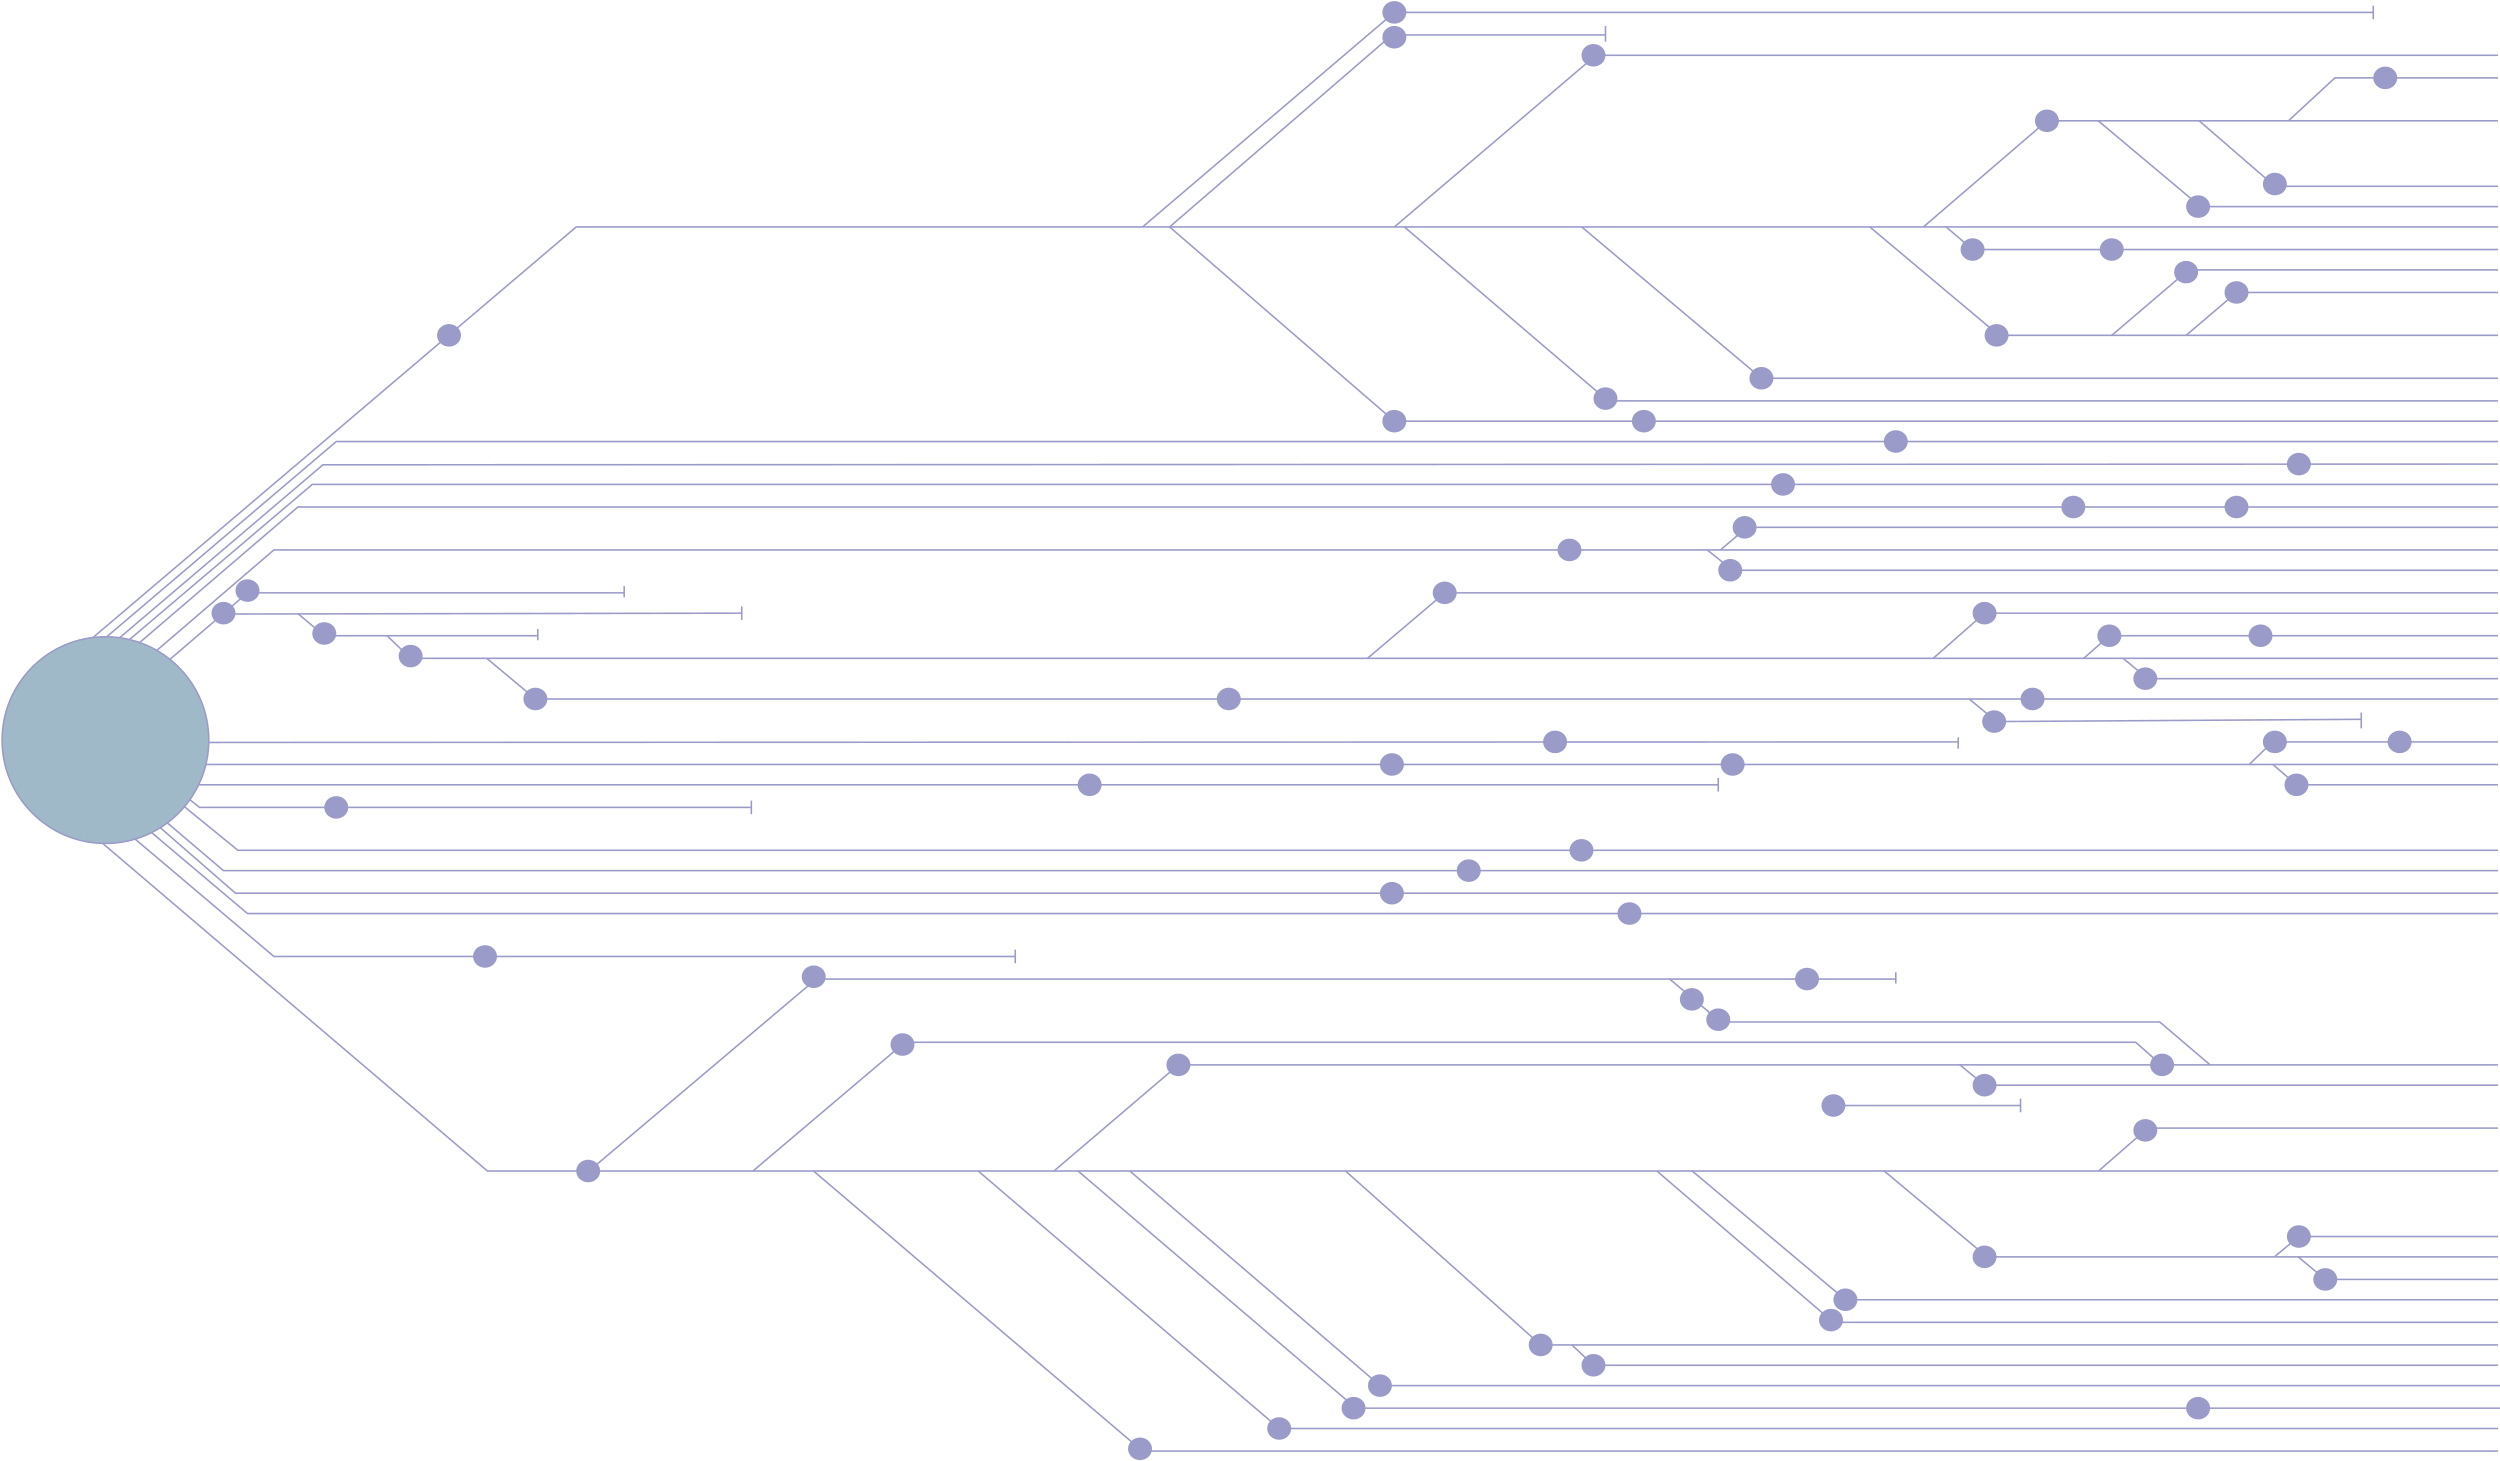 <?xml version="1.0" encoding="UTF-8" standalone="no"?>
<!-- Created with Inkscape (http://www.inkscape.org/) -->

<svg
   xmlns:dc="http://purl.org/dc/elements/1.1/"
   xmlns:cc="http://creativecommons.org/ns#"
   xmlns:rdf="http://www.w3.org/1999/02/22-rdf-syntax-ns#"
   xmlns:svg="http://www.w3.org/2000/svg"
   xmlns="http://www.w3.org/2000/svg"
   xmlns:sodipodi="http://sodipodi.sourceforge.net/DTD/sodipodi-0.dtd"
   xmlns:inkscape="http://www.inkscape.org/namespaces/inkscape"
   version="1.1"
   id="svg5450"
   xml:space="preserve"
   width="1530"
   height="894"
   viewBox="50 26 1580 908"
   sodipodi:docname="oi.svg"
   inkscape:version="0.92.4 (5da689c313, 2019-01-14)">
   <style>#path5732{ fill: #115079; }</style>
<defs
     id="defs5454"><clipPath
       clipPathUnits="userSpaceOnUse"
       id="clipPath5466"><path
         d="M 0,762 H 1280 V 0 H 0 Z"
         id="path5464"
         inkscape:connector-curvature="0" /></clipPath><clipPath
       clipPathUnits="userSpaceOnUse"
       id="clipPath5474"><path
         d="M 32.063,747.877 H 1223 V 56.123 H 32.063 Z"
         id="path5472"
         inkscape:connector-curvature="0" /></clipPath><clipPath
       clipPathUnits="userSpaceOnUse"
       id="clipPath5478"><path
         d="m 32.063,428.345 h 90.496 V 293.674 H 32.063 Z"
         id="path5476"
         inkscape:connector-curvature="0" /></clipPath><clipPath
       clipPathUnits="userSpaceOnUse"
       id="clipPath5482"><path
         d="m 70.726,407.22 0.105,-0.968 0.189,-1.304 0.315,-1.473 0.421,-0.947 0.274,-0.463 0.147,-0.947 0.316,-0.862 0.295,-1.263 0.231,-1.052 v -1.031 l -0.168,-0.189 v -0.463 l -0.021,-0.568 0.063,-0.463 0.126,-0.358 c 0,0 0.126,-1.262 0.126,-1.326 0,-0.063 0.053,-1.241 0.053,-1.241 v -1.262 l 0.084,-1.536 0.168,-0.663 c 0,0 0.211,-0.873 0.242,-0.926 0.032,-0.053 0.137,-0.4 0.137,-0.4 l -0.053,-0.505 c 0,0 -0.115,-0.463 -0.115,-0.526 0,-0.063 0.168,-0.61 0.168,-0.61 0,0 0.116,-0.242 0.105,-0.505 -0.01,-0.263 0.011,-0.305 0.021,-0.452 0.011,-0.147 0.011,-0.284 0.021,-0.432 0.011,-0.147 0,-0.189 0.053,-0.368 0.053,-0.179 0.116,-0.305 0.116,-0.305 0,0 0.157,-0.473 0.157,-0.526 0,-0.053 0.085,-0.252 0.116,-0.379 0.032,-0.126 0.053,-0.326 0.084,-0.421 0.032,-0.094 0.063,-0.21 0.116,-0.325 0.052,-0.116 0.094,-0.19 0.137,-0.327 0.042,-0.136 0.084,-0.231 0.158,-0.357 0.073,-0.126 0.084,-0.211 0.147,-0.337 0.063,-0.126 0.221,-0.421 0.253,-0.484 0.031,-0.063 0.104,-0.168 0.104,-0.168 l 0.106,-0.137 0.116,-0.137 c 0,0 0.031,-0.052 0.178,-0.336 0.147,-0.284 0.253,-0.506 0.327,-0.643 0.073,-0.136 -0.042,0.085 0.199,-0.315 0.242,-0.399 0.284,-0.505 0.358,-0.6 0.074,-0.094 0.147,-0.178 0.211,-0.294 0.063,-0.116 0.126,-0.2 0.199,-0.347 0.074,-0.148 0.169,-0.348 0.169,-0.348 0,0 0.105,-0.168 0.158,-0.231 0.052,-0.063 0.434,-0.411 0.434,-0.411 l 0.085,-0.168 c 0,0 0.119,-0.119 0.175,-0.196 0.056,-0.077 0.224,-0.176 0.245,-0.231 0.021,-0.057 1.333,-1.025 1.333,-1.025 0,0 0.757,-0.841 1.094,-1.009 0.337,-0.168 1.515,-0.758 1.515,-0.758 h 0.842 1.009 0.926 0.674 0.504 1.768 c 0,0 0.168,-0.252 0.758,0 0.589,0.253 2.356,1.178 2.356,1.178 0,0 0.337,0.084 0.758,0.253 0.42,0.168 1.262,0.673 1.262,0.673 l 2.079,0.918 1.729,1.622 1.495,2.931 c 0,0 1.009,1.768 1.262,1.935 0.252,0.169 1.01,1.432 1.01,1.432 l 0.463,0.505 0.463,0.504 0.421,0.183 0.645,0.21 0.505,0.21 0.21,0.211 0.267,0.393 0.294,0.393 v 0.42 c 0,0 0.183,0.19 0.372,0.337 0.189,0.147 0.484,0.547 0.589,0.631 0.105,0.084 0.231,0.569 0.231,0.569 l 0.211,0.462 0.231,0.758 0.211,0.61 v 0.484 0.694 0.463 l -0.127,0.695 -0.063,0.673 c 0,0 0.006,0.405 0.021,0.421 0.016,0.015 0.053,0.652 0.085,0.736 0.031,0.084 0.057,0.358 0.057,0.358 l 0.027,0.352 -0.111,0.253 -0.1,0.589 c 0,0 -0.152,0.489 -0.163,0.52 -0.01,0.032 -0.157,0.316 -0.163,0.332 -0.005,0.016 -0.168,0.252 -0.168,0.252 l 0.179,1.342 0.378,2.546 c 0,0 -0.021,0.925 0.043,1.01 0.063,0.084 0.294,1.389 0.357,1.494 0.063,0.105 0.463,1.22 0.463,1.22 l 0.211,0.947 c 0,0 0.21,0.968 0.21,1.031 0,0.063 -0.231,0.652 -0.252,0.842 -0.021,0.189 0.042,1.43 0.042,1.43 l 0.21,0.674 -0.105,0.757 c 0,0 -0.547,0.568 -0.631,0.737 -0.085,0.168 -0.316,0.631 -0.316,0.631 l -0.547,0.799 -0.568,0.589 -0.4,0.379 -0.715,0.652 c 0,0 -0.379,0.4 -0.548,0.505 -0.168,0.106 -0.504,0.4 -0.609,0.569 -0.106,0.168 -0.148,0.231 -0.358,0.399 -0.211,0.169 -0.758,0.694 -0.758,0.694 0,0 -0.126,0.358 -0.316,0.527 -0.189,0.168 -1.199,0.778 -1.199,0.778 0,0 -0.252,0.169 -0.568,0.316 -0.316,0.147 -0.484,0.274 -0.737,0.357 -0.252,0.084 -0.252,0.127 -0.694,0.316 -0.442,0.189 -0.568,0.295 -0.778,0.358 -0.211,0.063 -0.611,0.336 -0.842,0.442 -0.231,0.105 -0.273,0.168 -0.463,0.273 -0.189,0.106 -0.484,0.253 -0.484,0.253 l -1.051,0.526 c 0,0 -0.274,0.168 -0.463,0.273 -0.19,0.105 -1.411,0.316 -1.411,0.316 0,0 -0.273,-0.021 -0.525,-0.021 -0.253,0 -1.663,0.084 -1.726,0.063 -0.063,-0.021 -0.82,-0.126 -0.904,-0.126 -0.085,0 -0.863,0.336 -0.863,0.336 0,0 -0.253,-0.063 -0.505,0 -0.252,0.063 -0.442,0.127 -0.652,0.127 -0.211,0 -0.569,0.084 -0.569,0.084 l -0.862,0.147 -0.484,0.105 c 0,0 -0.274,0.106 -0.421,0.106 -0.147,0 -0.954,-0.148 -0.954,-0.148 l -1.15,-0.336 -0.785,-0.337 -0.898,-0.645 c 0,0 -0.674,-0.561 -0.786,-0.646 -0.112,-0.084 -0.421,-0.757 -0.561,-0.925 -0.14,-0.169 -0.954,-1.459 -0.954,-1.459 l -0.533,-0.589 c 0,0 -1.935,0.392 -2.132,0.336 -0.196,-0.056 -1.823,-0.421 -1.823,-0.421 l -1.459,-1.402 c 0,0 -0.253,-0.814 -0.253,-1.038 0,-0.225 -0.365,-2.048 -0.392,-2.133 -0.029,-0.084 -0.057,-0.869 -0.253,-1.374 -0.197,-0.505 -0.589,-2.441 -0.589,-2.441 z"
         id="path5480"
         inkscape:connector-curvature="0" /></clipPath></defs><sodipodi:namedview
     pagecolor="#ffffff"
     bordercolor="#666666"
     borderopacity="1"
     objecttolerance="10"
     gridtolerance="10"
     guidetolerance="10"
     inkscape:pageopacity="0"
     inkscape:pageshadow="2"
     inkscape:window-width="1366"
     inkscape:window-height="715"
     id="namedview5452"
     showgrid="false"
     inkscape:zoom="0.54027375"
     inkscape:cx="854.95169"
     inkscape:cy="657.18568"
     inkscape:window-x="-8"
     inkscape:window-y="-8"
     inkscape:window-maximized="1"
     inkscape:current-layer="g5458" /><g
     id="g5458"
     inkscape:groupmode="layer"
     inkscape:label="Arte principal"
     transform="matrix(1.333,0,0,-1.333,0,1016)"><g
       id="g5460"><g
         id="g5462"
         clip-path="url(#clipPath5466)"><g
           id="g5468"><g
             id="g5470" /><g
             id="g6262"><g
               clip-path="url(#clipPath5474)"
               id="g6260"
               style="opacity:0.4"><g
                 transform="translate(67.47,434.125)"
                 id="g5486"><path
                   d="m 0,0 243.221,206.669 h 911.172"
                   style="fill:none;stroke:#040579;stroke-width:0.75;stroke-linecap:butt;stroke-linejoin:miter;stroke-miterlimit:10;stroke-dasharray:none;stroke-opacity:1"
                   id="path5484"
                   inkscape:connector-curvature="0" /></g><g
                 transform="translate(73.584,434.125)"
                 id="g5490"><path
                   d="M 0,0 123.353,104.94 H 1148.278"
                   style="fill:none;stroke:#040579;stroke-width:0.75;stroke-linecap:butt;stroke-linejoin:miter;stroke-miterlimit:10;stroke-dasharray:none;stroke-opacity:1"
                   id="path5488"
                   inkscape:connector-curvature="0" /></g><g
                 transform="translate(579.246,640.794)"
                 id="g5494"><path
                   d="m 0,0 119.347,101.729 h 464.117 v -3.213 6.425"
                   style="fill:none;stroke:#040579;stroke-width:0.75;stroke-linecap:butt;stroke-linejoin:miter;stroke-miterlimit:10;stroke-dasharray:none;stroke-opacity:1"
                   id="path5492"
                   inkscape:connector-curvature="0" /></g><g
                 transform="translate(698.593,640.794)"
                 id="g5498"><path
                   d="M 0,0 95.554,81.383 H 523.27"
                   style="fill:none;stroke:#040579;stroke-width:0.75;stroke-linecap:butt;stroke-linejoin:miter;stroke-miterlimit:10;stroke-dasharray:none;stroke-opacity:1"
                   id="path5496"
                   inkscape:connector-curvature="0" /></g><g
                 transform="translate(949.421,640.794)"
                 id="g5502"><path
                   d="M 0,0 58.584,50.329 H 272.441"
                   style="fill:none;stroke:#040579;stroke-width:0.75;stroke-linecap:butt;stroke-linejoin:miter;stroke-miterlimit:10;stroke-dasharray:none;stroke-opacity:1"
                   id="path5500"
                   inkscape:connector-curvature="0" /></g><g
                 transform="translate(1221.862,711.468)"
                 id="g5506"><path
                   d="M 0,0 H -77.353 L -99.346,-20.345"
                   style="fill:none;stroke:#040579;stroke-width:0.75;stroke-linecap:butt;stroke-linejoin:miter;stroke-miterlimit:10;stroke-dasharray:none;stroke-opacity:1"
                   id="path5504"
                   inkscape:connector-curvature="0" /></g><g
                 transform="translate(1221.862,660.069)"
                 id="g5510"><path
                   d="m 0,0 h -105.791 l -35.904,31.054"
                   style="fill:none;stroke:#040579;stroke-width:0.75;stroke-linecap:butt;stroke-linejoin:miter;stroke-miterlimit:10;stroke-dasharray:none;stroke-opacity:1"
                   id="path5508"
                   inkscape:connector-curvature="0" /></g><g
                 transform="translate(1221.862,650.432)"
                 id="g5514"><path
                   d="m 0,0 h -141.055 l -48.488,40.691"
                   style="fill:none;stroke:#040579;stroke-width:0.75;stroke-linecap:butt;stroke-linejoin:miter;stroke-miterlimit:10;stroke-dasharray:none;stroke-opacity:1"
                   id="path5512"
                   inkscape:connector-curvature="0" /></g><g
                 transform="translate(1221.862,630.086)"
                 id="g5518"><path
                   d="m 0,0 h -249.122 l -12.513,10.708"
                   style="fill:none;stroke:#040579;stroke-width:0.75;stroke-linecap:butt;stroke-linejoin:miter;stroke-miterlimit:10;stroke-dasharray:none;stroke-opacity:1"
                   id="path5516"
                   inkscape:connector-curvature="0" /></g><g
                 transform="translate(1221.862,620.448)"
                 id="g5522"><path
                   d="m 0,0 h -146.743 l -36.402,-31.054"
                   style="fill:none;stroke:#040579;stroke-width:0.75;stroke-linecap:butt;stroke-linejoin:miter;stroke-miterlimit:10;stroke-dasharray:none;stroke-opacity:1"
                   id="path5520"
                   inkscape:connector-curvature="0" /></g><g
                 transform="translate(1221.862,609.74)"
                 id="g5526"><path
                   d="m 0,0 h -123.992 l -23.889,-20.346"
                   style="fill:none;stroke:#040579;stroke-width:0.75;stroke-linecap:butt;stroke-linejoin:miter;stroke-miterlimit:10;stroke-dasharray:none;stroke-opacity:1"
                   id="path5524"
                   inkscape:connector-curvature="0" /></g><g
                 transform="translate(1221.862,589.394)"
                 id="g5530"><path
                   d="m 0,0 h -236.608 l -61.239,51.399"
                   style="fill:none;stroke:#040579;stroke-width:0.75;stroke-linecap:butt;stroke-linejoin:miter;stroke-miterlimit:10;stroke-dasharray:none;stroke-opacity:1"
                   id="path5528"
                   inkscape:connector-curvature="0" /></g><g
                 transform="translate(1221.862,569.049)"
                 id="g5534"><path
                   d="m 0,0 h -349.226 l -85.203,71.745"
                   style="fill:none;stroke:#040579;stroke-width:0.75;stroke-linecap:butt;stroke-linejoin:miter;stroke-miterlimit:10;stroke-dasharray:none;stroke-opacity:1"
                   id="path5532"
                   inkscape:connector-curvature="0" /></g><g
                 transform="translate(1221.862,558.34)"
                 id="g5538"><path
                   d="m 0,0 h -422.028 l -96.475,82.454"
                   style="fill:none;stroke:#040579;stroke-width:0.75;stroke-linecap:butt;stroke-linejoin:miter;stroke-miterlimit:10;stroke-dasharray:none;stroke-opacity:1"
                   id="path5536"
                   inkscape:connector-curvature="0" /></g><g
                 transform="translate(1221.862,548.703)"
                 id="g5542"><path
                   d="m 0,0 h -523.27 l -106.549,92.091 105.412,91.02 h 101.241 v 4.284 -7.497"
                   style="fill:none;stroke:#040579;stroke-width:0.75;stroke-linecap:butt;stroke-linejoin:miter;stroke-miterlimit:10;stroke-dasharray:none;stroke-opacity:1"
                   id="path5540"
                   inkscape:connector-curvature="0" /></g><g
                 transform="translate(80.244,434.125)"
                 id="g5546"><path
                   d="m 0,0 110.348,93.892 1031.271,0.34"
                   style="fill:none;stroke:#040579;stroke-width:0.75;stroke-linecap:butt;stroke-linejoin:miter;stroke-miterlimit:10;stroke-dasharray:none;stroke-opacity:1"
                   id="path5544"
                   inkscape:connector-curvature="0" /></g><g
                 transform="translate(85.884,434.125)"
                 id="g5550"><path
                   d="M 0,0 99.677,84.595 H 1135.979"
                   style="fill:none;stroke:#040579;stroke-width:0.75;stroke-linecap:butt;stroke-linejoin:miter;stroke-miterlimit:10;stroke-dasharray:none;stroke-opacity:1"
                   id="path5548"
                   inkscape:connector-curvature="0" /></g><g
                 transform="translate(92.496,434.125)"
                 id="g5554"><path
                   d="M 0,0 86.24,73.887 H 1129.367"
                   style="fill:none;stroke:#040579;stroke-width:0.75;stroke-linecap:butt;stroke-linejoin:miter;stroke-miterlimit:10;stroke-dasharray:none;stroke-opacity:1"
                   id="path5552"
                   inkscape:connector-curvature="0" /></g><g
                 transform="translate(104.985,434.125)"
                 id="g5558"><path
                   d="M 0,0 62.375,53.541 H 1116.877"
                   style="fill:none;stroke:#040579;stroke-width:0.75;stroke-linecap:butt;stroke-linejoin:miter;stroke-miterlimit:10;stroke-dasharray:none;stroke-opacity:1"
                   id="path5556"
                   inkscape:connector-curvature="0" /></g><g
                 transform="translate(1221.862,498.375)"
                 id="g5562"><path
                   d="m 0,0 h -356.051 l -12.607,-10.708"
                   style="fill:none;stroke:#040579;stroke-width:0.75;stroke-linecap:butt;stroke-linejoin:miter;stroke-miterlimit:10;stroke-dasharray:none;stroke-opacity:1"
                   id="path5560"
                   inkscape:connector-curvature="0" /></g><g
                 transform="translate(1221.862,478.029)"
                 id="g5566"><path
                   d="m 0,0 h -362.876 l -12.056,9.637"
                   style="fill:none;stroke:#040579;stroke-width:0.75;stroke-linecap:butt;stroke-linejoin:miter;stroke-miterlimit:10;stroke-dasharray:none;stroke-opacity:1"
                   id="path5564"
                   inkscape:connector-curvature="0" /></g><g
                 transform="translate(115.264,433.37)"
                 id="g5570"><path
                   d="m 0,0 39.583,33.95 h 178.595 v 3.213 -5.354"
                   style="fill:none;stroke:#040579;stroke-width:0.75;stroke-linecap:butt;stroke-linejoin:miter;stroke-miterlimit:10;stroke-dasharray:none;stroke-opacity:1"
                   id="path5568"
                   inkscape:connector-curvature="0" /></g><g
                 transform="translate(143.134,457.274)"
                 id="g5574"><path
                   d="M 0,0 246.047,0.409 V 3.621 -2.804"
                   style="fill:none;stroke:#040579;stroke-width:0.75;stroke-linecap:butt;stroke-linejoin:miter;stroke-miterlimit:10;stroke-dasharray:none;stroke-opacity:1"
                   id="path5572"
                   inkscape:connector-curvature="0" /></g><g
                 transform="translate(292.49,446.975)"
                 id="g5578"><path
                   d="M 0,0 V 3.212 -0.189 -2.142 Z"
                   style="fill:none;stroke:#040579;stroke-width:0.75;stroke-linecap:butt;stroke-linejoin:miter;stroke-miterlimit:10;stroke-dasharray:none;stroke-opacity:1"
                   id="path5576"
                   inkscape:connector-curvature="0" /></g><g
                 transform="translate(292.49,446.975)"
                 id="g5582"><path
                   d="m 0,0 h -101.241 l -12.337,10.359"
                   style="fill:none;stroke:#040579;stroke-width:0.75;stroke-linecap:butt;stroke-linejoin:miter;stroke-miterlimit:10;stroke-dasharray:none;stroke-opacity:1"
                   id="path5580"
                   inkscape:connector-curvature="0" /></g><g
                 transform="translate(1221.862,436.267)"
                 id="g5586"><path
                   d="m 0,0 h -989.662 l -11.186,10.708"
                   style="fill:none;stroke:#040579;stroke-width:0.75;stroke-linecap:butt;stroke-linejoin:miter;stroke-miterlimit:10;stroke-dasharray:none;stroke-opacity:1"
                   id="path5584"
                   inkscape:connector-curvature="0" /></g><g
                 transform="translate(1221.862,446.975)"
                 id="g5590"><path
                   d="m 0,0 h -184.282 l -12.135,-10.708"
                   style="fill:none;stroke:#040579;stroke-width:0.75;stroke-linecap:butt;stroke-linejoin:miter;stroke-miterlimit:10;stroke-dasharray:none;stroke-opacity:1"
                   id="path5588"
                   inkscape:connector-curvature="0" /></g><g
                 transform="translate(1221.862,457.683)"
                 id="g5594"><path
                   d="m 0,0 h -243.434 l -24.337,-21.417"
                   style="fill:none;stroke:#040579;stroke-width:0.75;stroke-linecap:butt;stroke-linejoin:miter;stroke-miterlimit:10;stroke-dasharray:none;stroke-opacity:1"
                   id="path5592"
                   inkscape:connector-curvature="0" /></g><g
                 transform="translate(1221.862,467.32)"
                 id="g5598"><path
                   d="m 0,0 h -499.381 l -36.635,-31.054"
                   style="fill:none;stroke:#040579;stroke-width:0.75;stroke-linecap:butt;stroke-linejoin:miter;stroke-miterlimit:10;stroke-dasharray:none;stroke-opacity:1"
                   id="path5596"
                   inkscape:connector-curvature="0" /></g><g
                 transform="translate(1221.862,426.629)"
                 id="g5602"><path
                   d="m 0,0 h -166.081 l -11.66,9.638"
                   style="fill:none;stroke:#040579;stroke-width:0.75;stroke-linecap:butt;stroke-linejoin:miter;stroke-miterlimit:10;stroke-dasharray:none;stroke-opacity:1"
                   id="path5600"
                   inkscape:connector-curvature="0" /></g><g
                 transform="translate(1221.862,416.992)"
                 id="g5606"><path
                   d="m 0,0 h -930.51 l -23.071,19.275"
                   style="fill:none;stroke:#040579;stroke-width:0.75;stroke-linecap:butt;stroke-linejoin:miter;stroke-miterlimit:10;stroke-dasharray:none;stroke-opacity:1"
                   id="path5604"
                   inkscape:connector-curvature="0" /></g><g
                 transform="translate(1157.023,410.566)"
                 id="g5610"><path
                   d="m 0,0 v -7.496 4.284 l -172.906,-1.071 -12.957,10.708"
                   style="fill:none;stroke:#040579;stroke-width:0.75;stroke-linecap:butt;stroke-linejoin:miter;stroke-miterlimit:10;stroke-dasharray:none;stroke-opacity:1"
                   id="path5608"
                   inkscape:connector-curvature="0" /></g><g
                 transform="translate(117.309,396.378)"
                 id="g5614"><path
                   d="M 0,0 848.606,0.268 V 2.41 -2.944"
                   style="fill:none;stroke:#040579;stroke-width:0.75;stroke-linecap:butt;stroke-linejoin:miter;stroke-miterlimit:10;stroke-dasharray:none;stroke-opacity:1"
                   id="path5612"
                   inkscape:connector-curvature="0" /></g><g
                 transform="translate(117.309,387.722)"
                 id="g5618"><path
                   d="M 0,0 3.413,-1.785 H 1104.554"
                   style="fill:none;stroke:#040579;stroke-width:0.75;stroke-linecap:butt;stroke-linejoin:miter;stroke-miterlimit:10;stroke-dasharray:none;stroke-opacity:1"
                   id="path5616"
                   inkscape:connector-curvature="0" /></g><g
                 transform="translate(1221.862,376.3)"
                 id="g5622"><path
                   d="m 0,0 h -95.554 l -11.157,9.638"
                   style="fill:none;stroke:#040579;stroke-width:0.75;stroke-linecap:butt;stroke-linejoin:miter;stroke-miterlimit:10;stroke-dasharray:none;stroke-opacity:1"
                   id="path5620"
                   inkscape:connector-curvature="0" /></g><g
                 transform="translate(1221.862,396.646)"
                 id="g5626"><path
                   d="m 0,0 h -106.929 l -10.996,-10.708"
                   style="fill:none;stroke:#040579;stroke-width:0.75;stroke-linecap:butt;stroke-linejoin:miter;stroke-miterlimit:10;stroke-dasharray:none;stroke-opacity:1"
                   id="path5624"
                   inkscape:connector-curvature="0" /></g><g
                 transform="translate(117.309,383.06)"
                 id="g5630"><path
                   d="m 0,0 7.962,-6.76 h 726.891 v 3.213 -6.425"
                   style="fill:none;stroke:#040579;stroke-width:0.75;stroke-linecap:butt;stroke-linejoin:miter;stroke-miterlimit:10;stroke-dasharray:none;stroke-opacity:1"
                   id="path5628"
                   inkscape:connector-curvature="0" /></g><g
                 transform="translate(117.309,377.505)"
                 id="g5634"><path
                   d="M 0,0 14.788,-11.913 H 276.423 V -8.7 -15.125"
                   style="fill:none;stroke:#040579;stroke-width:0.75;stroke-linecap:butt;stroke-linejoin:miter;stroke-miterlimit:10;stroke-dasharray:none;stroke-opacity:1"
                   id="path5632"
                   inkscape:connector-curvature="0" /></g><g
                 transform="translate(117.309,372.15)"
                 id="g5638"><path
                   d="M 0,0 32.988,-26.904 H 1104.554"
                   style="fill:none;stroke:#040579;stroke-width:0.75;stroke-linecap:butt;stroke-linejoin:miter;stroke-miterlimit:10;stroke-dasharray:none;stroke-opacity:1"
                   id="path5636"
                   inkscape:connector-curvature="0" /></g><g
                 transform="translate(113.337,361.214)"
                 id="g5642"><path
                   d="M 0,0 30.134,-25.605 H 1108.525"
                   style="fill:none;stroke:#040579;stroke-width:0.75;stroke-linecap:butt;stroke-linejoin:miter;stroke-miterlimit:10;stroke-dasharray:none;stroke-opacity:1"
                   id="path5640"
                   inkscape:connector-curvature="0" /></g><g
                 transform="translate(107.355,361.309)"
                 id="g5646"><path
                   d="M 0,0 41.805,-36.408 H 1114.507"
                   style="fill:none;stroke:#040579;stroke-width:0.75;stroke-linecap:butt;stroke-linejoin:miter;stroke-miterlimit:10;stroke-dasharray:none;stroke-opacity:1"
                   id="path5644"
                   inkscape:connector-curvature="0" /></g><g
                 transform="translate(100.316,361.309)"
                 id="g5650"><path
                   d="M 0,0 54.531,-46.046 H 1121.546"
                   style="fill:none;stroke:#040579;stroke-width:0.75;stroke-linecap:butt;stroke-linejoin:miter;stroke-miterlimit:10;stroke-dasharray:none;stroke-opacity:1"
                   id="path5648"
                   inkscape:connector-curvature="0" /></g><g
                 transform="translate(88.87,361.309)"
                 id="g5654"><path
                   d="m 0,0 78.491,-66.392 h 351.5 v 3.213 -6.425"
                   style="fill:none;stroke:#040579;stroke-width:0.75;stroke-linecap:butt;stroke-linejoin:miter;stroke-miterlimit:10;stroke-dasharray:none;stroke-opacity:1"
                   id="path5652"
                   inkscape:connector-curvature="0" /></g><g
                 transform="translate(71.285,361.214)"
                 id="g5658"><path
                   d="m 0,0 197.316,-168.024 h 953.261"
                   style="fill:none;stroke:#040579;stroke-width:0.75;stroke-linecap:butt;stroke-linejoin:miter;stroke-miterlimit:10;stroke-dasharray:none;stroke-opacity:1"
                   id="path5656"
                   inkscape:connector-curvature="0" /></g><g
                 transform="translate(936.339,287.422)"
                 id="g5662"><path
                   d="m 0,0 v -5.354 2.141 h -511.894 l -107.688,-91.019"
                   style="fill:none;stroke:#040579;stroke-width:0.75;stroke-linecap:butt;stroke-linejoin:miter;stroke-miterlimit:10;stroke-dasharray:none;stroke-opacity:1"
                   id="path5660"
                   inkscape:connector-curvature="0" /></g><g
                 transform="translate(1221.862,243.518)"
                 id="g5666"><path
                   d="m 0,0 h -625.648 l -59.01,-50.328"
                   style="fill:none;stroke:#040579;stroke-width:0.75;stroke-linecap:butt;stroke-linejoin:miter;stroke-miterlimit:10;stroke-dasharray:none;stroke-opacity:1"
                   id="path5664"
                   inkscape:connector-curvature="0" /></g><g
                 transform="translate(1085.357,243.518)"
                 id="g5670"><path
                   d="m 0,0 -23.889,20.346 h -208.17 l -24.172,20.345"
                   style="fill:none;stroke:#040579;stroke-width:0.75;stroke-linecap:butt;stroke-linejoin:miter;stroke-miterlimit:10;stroke-dasharray:none;stroke-opacity:1"
                   id="path5668"
                   inkscape:connector-curvature="0" /></g><g
                 transform="translate(1062.227,243.518)"
                 id="g5674"><path
                   d="m 0,0 -12.134,10.709 h -583.559 l -72.045,-61.037"
                   style="fill:none;stroke:#040579;stroke-width:0.75;stroke-linecap:butt;stroke-linejoin:miter;stroke-miterlimit:10;stroke-dasharray:none;stroke-opacity:1"
                   id="path5672"
                   inkscape:connector-curvature="0" /></g><g
                 transform="translate(1221.862,233.881)"
                 id="g5678"><path
                   d="m 0,0 h -243.434 l -11.731,9.637"
                   style="fill:none;stroke:#040579;stroke-width:0.75;stroke-linecap:butt;stroke-linejoin:miter;stroke-miterlimit:10;stroke-dasharray:none;stroke-opacity:1"
                   id="path5676"
                   inkscape:connector-curvature="0" /></g><g
                 transform="translate(906.763,224.243)"
                 id="g5682"><path
                   d="M 0,0 H 88.729 V 3.241 -3.213"
                   style="fill:none;stroke:#040579;stroke-width:0.75;stroke-linecap:butt;stroke-linejoin:miter;stroke-miterlimit:10;stroke-dasharray:none;stroke-opacity:1"
                   id="path5680"
                   inkscape:connector-curvature="0" /></g><g
                 transform="translate(1221.862,213.535)"
                 id="g5686"><path
                   d="M 0,0 H -166.081 L -189.4,-20.346"
                   style="fill:none;stroke:#040579;stroke-width:0.75;stroke-linecap:butt;stroke-linejoin:miter;stroke-miterlimit:10;stroke-dasharray:none;stroke-opacity:1"
                   id="path5684"
                   inkscape:connector-curvature="0" /></g><g
                 transform="translate(1221.862,152.498)"
                 id="g5690"><path
                   d="m 0,0 h -242.297 l -48.7,40.691"
                   style="fill:none;stroke:#040579;stroke-width:0.75;stroke-linecap:butt;stroke-linejoin:miter;stroke-miterlimit:10;stroke-dasharray:none;stroke-opacity:1"
                   id="path5688"
                   inkscape:connector-curvature="0" /></g><g
                 transform="translate(1221.862,162.135)"
                 id="g5694"><path
                   d="m 0,0 h -94.416 l -11.612,-9.637"
                   style="fill:none;stroke:#040579;stroke-width:0.75;stroke-linecap:butt;stroke-linejoin:miter;stroke-miterlimit:10;stroke-dasharray:none;stroke-opacity:1"
                   id="path5692"
                   inkscape:connector-curvature="0" /></g><g
                 transform="translate(1221.862,141.789)"
                 id="g5698"><path
                   d="M 0,0 H -81.903 L -94.749,10.709"
                   style="fill:none;stroke:#040579;stroke-width:0.75;stroke-linecap:butt;stroke-linejoin:miter;stroke-miterlimit:10;stroke-dasharray:none;stroke-opacity:1"
                   id="path5696"
                   inkscape:connector-curvature="0" /></g><g
                 transform="translate(1221.862,132.152)"
                 id="g5702"><path
                   d="m 0,0 h -309.411 l -72.61,61.037"
                   style="fill:none;stroke:#040579;stroke-width:0.75;stroke-linecap:butt;stroke-linejoin:miter;stroke-miterlimit:10;stroke-dasharray:none;stroke-opacity:1"
                   id="path5700"
                   inkscape:connector-curvature="0" /></g><g
                 transform="translate(1221.862,121.443)"
                 id="g5706"><path
                   d="m 0,0 h -315.1 l -83.717,71.746"
                   style="fill:none;stroke:#040579;stroke-width:0.75;stroke-linecap:butt;stroke-linejoin:miter;stroke-miterlimit:10;stroke-dasharray:none;stroke-opacity:1"
                   id="path5704"
                   inkscape:connector-curvature="0" /></g><g
                 transform="translate(1221.862,110.735)"
                 id="g5710"><path
                   d="m 0,0 h -440.229 -13.651 l -92.519,82.454"
                   style="fill:none;stroke:#040579;stroke-width:0.75;stroke-linecap:butt;stroke-linejoin:miter;stroke-miterlimit:10;stroke-dasharray:none;stroke-opacity:1"
                   id="path5708"
                   inkscape:connector-curvature="0" /></g><g
                 transform="translate(1221.862,101.098)"
                 id="g5714"><path
                   d="m 0,0 h -428.854 l -10.238,9.638"
                   style="fill:none;stroke:#040579;stroke-width:0.75;stroke-linecap:butt;stroke-linejoin:miter;stroke-miterlimit:10;stroke-dasharray:none;stroke-opacity:1"
                   id="path5712"
                   inkscape:connector-curvature="0" /></g><g
                 transform="translate(1223,91.461)"
                 id="g5718"><path
                   d="M 0,0 H -531.232 L -649.821,101.729"
                   style="fill:none;stroke:#040579;stroke-width:0.75;stroke-linecap:butt;stroke-linejoin:miter;stroke-miterlimit:10;stroke-dasharray:none;stroke-opacity:1"
                   id="path5716"
                   inkscape:connector-curvature="0" /></g><g
                 transform="translate(1223,80.752)"
                 id="g5722"><path
                   d="M 0,0 H -542.608 L -674.374,112.438"
                   style="fill:none;stroke:#040579;stroke-width:0.75;stroke-linecap:butt;stroke-linejoin:miter;stroke-miterlimit:10;stroke-dasharray:none;stroke-opacity:1"
                   id="path5720"
                   inkscape:connector-curvature="0" /></g><g
                 transform="translate(1221.862,71.115)"
                 id="g5726"><path
                   d="m 0,0 h -577.872 l -142.69,122.074"
                   style="fill:none;stroke:#040579;stroke-width:0.75;stroke-linecap:butt;stroke-linejoin:miter;stroke-miterlimit:10;stroke-dasharray:none;stroke-opacity:1"
                   id="path5724"
                   inkscape:connector-curvature="0" /></g><g
                 transform="translate(1221.862,60.407)"
                 id="g5730"><path
                   d="M 0,0 H -642.711 L -798.625,132.782"
                   style="fill:none;stroke:#040579;stroke-width:0.75;stroke-linecap:butt;stroke-linejoin:miter;stroke-miterlimit:10;stroke-dasharray:none;stroke-opacity:1"
                   id="path5728"
                   inkscape:connector-curvature="0" /></g><g
                 transform="translate(136.5,397.5)"
                 id="g5734"><path
                   d="m 0,0 c 0,-27.062 -21.938,-49 -49,-49 -27.062,0 -49,21.938 -49,49 0,27.062 21.938,49 49,49 C -21.938,49 0,27.062 0,0"
                   style="fill-opacity:1;fill-rule:nonzero;stroke:none;"
                   id="path5732"
                   inkscape:connector-curvature="0" /></g><g
                 transform="translate(136.5,397.5)"
                 id="g5738"><path
                   d="m 0,0 c 0,-27.062 -21.938,-49 -49,-49 -27.062,0 -49,21.938 -49,49 0,27.062 21.938,49 49,49 C -21.938,49 0,27.062 0,0 Z"
                   style="fill:none;stroke:#040579;stroke-width:0.75;stroke-linecap:butt;stroke-linejoin:miter;stroke-miterlimit:10;stroke-dasharray:none;stroke-opacity:1"
                   id="path5736"
                   inkscape:connector-curvature="0" /></g><g
                 transform="translate(256.088,589.394)"
                 id="g5966"><path
                   d="m 0,0 c 0,-2.957 -2.546,-5.354 -5.687,-5.354 -3.142,0 -5.688,2.397 -5.688,5.354 0,2.957 2.546,5.354 5.688,5.354 C -2.546,5.354 0,2.957 0,0"
                   style="fill:#040579;fill-opacity:1;fill-rule:nonzero;stroke:none"
                   id="path5964"
                   inkscape:connector-curvature="0" /></g><g
                 transform="translate(704.28,742.523)"
                 id="g5970"><path
                   d="m 0,0 c 0,-2.957 -2.546,-5.354 -5.687,-5.354 -3.142,0 -5.688,2.397 -5.688,5.354 0,2.957 2.546,5.354 5.688,5.354 C -2.546,5.354 0,2.957 0,0"
                   style="fill:#040579;fill-opacity:1;fill-rule:nonzero;stroke:none"
                   id="path5968"
                   inkscape:connector-curvature="0" /></g><g
                 transform="translate(704.28,730.743)"
                 id="g5974"><path
                   d="m 0,0 c 0,-2.957 -2.546,-5.354 -5.687,-5.354 -3.142,0 -5.688,2.397 -5.688,5.354 0,2.957 2.546,5.354 5.688,5.354 C -2.546,5.354 0,2.957 0,0"
                   style="fill:#040579;fill-opacity:1;fill-rule:nonzero;stroke:none"
                   id="path5972"
                   inkscape:connector-curvature="0" /></g><g
                 transform="translate(798.696,722.177)"
                 id="g5978"><path
                   d="m 0,0 c 0,-2.957 -2.546,-5.354 -5.687,-5.354 -3.142,0 -5.688,2.397 -5.688,5.354 0,2.957 2.546,5.354 5.688,5.354 C -2.546,5.354 0,2.957 0,0"
                   style="fill:#040579;fill-opacity:1;fill-rule:nonzero;stroke:none"
                   id="path5976"
                   inkscape:connector-curvature="0" /></g><g
                 transform="translate(1174.086,711.468)"
                 id="g5982"><path
                   d="m 0,0 c 0,-2.957 -2.547,-5.354 -5.688,-5.354 -3.141,0 -5.688,2.397 -5.688,5.354 0,2.957 2.547,5.354 5.688,5.354 C -2.547,5.354 0,2.957 0,0"
                   style="fill:#040579;fill-opacity:1;fill-rule:nonzero;stroke:none"
                   id="path5980"
                   inkscape:connector-curvature="0" /></g><g
                 transform="translate(1013.692,691.123)"
                 id="g5986"><path
                   d="m 0,0 c 0,-2.957 -2.547,-5.354 -5.687,-5.354 -3.142,0 -5.689,2.397 -5.689,5.354 0,2.957 2.547,5.354 5.689,5.354 C -2.547,5.354 0,2.957 0,0"
                   style="fill:#040579;fill-opacity:1;fill-rule:nonzero;stroke:none"
                   id="path5984"
                   inkscape:connector-curvature="0" /></g><g
                 transform="translate(1121.759,661.14)"
                 id="g5990"><path
                   d="m 0,0 c 0,-2.957 -2.547,-5.354 -5.687,-5.354 -3.142,0 -5.689,2.397 -5.689,5.354 0,2.957 2.547,5.354 5.689,5.354 C -2.547,5.354 0,2.957 0,0"
                   style="fill:#040579;fill-opacity:1;fill-rule:nonzero;stroke:none"
                   id="path5988"
                   inkscape:connector-curvature="0" /></g><g
                 transform="translate(1085.357,650.432)"
                 id="g5994"><path
                   d="m 0,0 c 0,-2.957 -2.547,-5.354 -5.687,-5.354 -3.142,0 -5.689,2.397 -5.689,5.354 0,2.957 2.547,5.354 5.689,5.354 C -2.547,5.354 0,2.957 0,0"
                   style="fill:#040579;fill-opacity:1;fill-rule:nonzero;stroke:none"
                   id="path5992"
                   inkscape:connector-curvature="0" /></g><g
                 transform="translate(978.429,630.086)"
                 id="g5998"><path
                   d="m 0,0 c 0,-2.957 -2.547,-5.354 -5.688,-5.354 -3.141,0 -5.688,2.397 -5.688,5.354 0,2.957 2.547,5.354 5.688,5.354 C -2.547,5.354 0,2.957 0,0"
                   style="fill:#040579;fill-opacity:1;fill-rule:nonzero;stroke:none"
                   id="path5996"
                   inkscape:connector-curvature="0" /></g><g
                 transform="translate(1044.406,630.086)"
                 id="g6002"><path
                   d="m 0,0 c 0,-2.957 -2.547,-5.354 -5.688,-5.354 -3.141,0 -5.688,2.397 -5.688,5.354 0,2.957 2.547,5.354 5.688,5.354 C -2.547,5.354 0,2.957 0,0"
                   style="fill:#040579;fill-opacity:1;fill-rule:nonzero;stroke:none"
                   id="path6000"
                   inkscape:connector-curvature="0" /></g><g
                 transform="translate(1079.67,619.377)"
                 id="g6006"><path
                   d="m 0,0 c 0,-2.957 -2.547,-5.354 -5.688,-5.354 -3.141,0 -5.688,2.397 -5.688,5.354 0,2.957 2.547,5.354 5.688,5.354 C -2.547,5.354 0,2.957 0,0"
                   style="fill:#040579;fill-opacity:1;fill-rule:nonzero;stroke:none"
                   id="path6004"
                   inkscape:connector-curvature="0" /></g><g
                 transform="translate(1103.558,609.74)"
                 id="g6010"><path
                   d="m 0,0 c 0,-2.957 -2.546,-5.354 -5.687,-5.354 -3.141,0 -5.688,2.397 -5.688,5.354 0,2.957 2.547,5.354 5.688,5.354 C -2.546,5.354 0,2.957 0,0"
                   style="fill:#040579;fill-opacity:1;fill-rule:nonzero;stroke:none"
                   id="path6008"
                   inkscape:connector-curvature="0" /></g><g
                 transform="translate(989.804,589.394)"
                 id="g6014"><path
                   d="m 0,0 c 0,-2.957 -2.547,-5.354 -5.687,-5.354 -3.142,0 -5.688,2.397 -5.688,5.354 0,2.957 2.546,5.354 5.688,5.354 C -2.547,5.354 0,2.957 0,0"
                   style="fill:#040579;fill-opacity:1;fill-rule:nonzero;stroke:none"
                   id="path6012"
                   inkscape:connector-curvature="0" /></g><g
                 transform="translate(878.324,569.049)"
                 id="g6018"><path
                   d="m 0,0 c 0,-2.957 -2.546,-5.354 -5.687,-5.354 -3.142,0 -5.688,2.397 -5.688,5.354 0,2.957 2.546,5.354 5.688,5.354 C -2.546,5.354 0,2.957 0,0"
                   style="fill:#040579;fill-opacity:1;fill-rule:nonzero;stroke:none"
                   id="path6016"
                   inkscape:connector-curvature="0" /></g><g
                 transform="translate(804.384,559.411)"
                 id="g6022"><path
                   d="m 0,0 c 0,-2.957 -2.546,-5.354 -5.687,-5.354 -3.141,0 -5.688,2.397 -5.688,5.354 0,2.957 2.547,5.354 5.688,5.354 C -2.546,5.354 0,2.957 0,0"
                   style="fill:#040579;fill-opacity:1;fill-rule:nonzero;stroke:none"
                   id="path6020"
                   inkscape:connector-curvature="0" /></g><g
                 transform="translate(822.585,548.703)"
                 id="g6026"><path
                   d="m 0,0 c 0,-2.957 -2.547,-5.354 -5.687,-5.354 -3.142,0 -5.688,2.397 -5.688,5.354 0,2.957 2.546,5.354 5.688,5.354 C -2.547,5.354 0,2.957 0,0"
                   style="fill:#040579;fill-opacity:1;fill-rule:nonzero;stroke:none"
                   id="path6024"
                   inkscape:connector-curvature="0" /></g><g
                 transform="translate(704.28,548.703)"
                 id="g6030"><path
                   d="m 0,0 c 0,-2.957 -2.546,-5.354 -5.687,-5.354 -3.142,0 -5.688,2.397 -5.688,5.354 0,2.957 2.546,5.354 5.688,5.354 C -2.546,5.354 0,2.957 0,0"
                   style="fill:#040579;fill-opacity:1;fill-rule:nonzero;stroke:none"
                   id="path6028"
                   inkscape:connector-curvature="0" /></g><g
                 transform="translate(942.027,539.065)"
                 id="g6034"><path
                   d="m 0,0 c 0,-2.957 -2.547,-5.354 -5.688,-5.354 -3.141,0 -5.688,2.397 -5.688,5.354 0,2.957 2.547,5.354 5.688,5.354 C -2.547,5.354 0,2.957 0,0"
                   style="fill:#040579;fill-opacity:1;fill-rule:nonzero;stroke:none"
                   id="path6032"
                   inkscape:connector-curvature="0" /></g><g
                 transform="translate(1133.134,528.357)"
                 id="g6038"><path
                   d="m 0,0 c 0,-2.957 -2.546,-5.354 -5.687,-5.354 -3.142,0 -5.688,2.397 -5.688,5.354 0,2.957 2.546,5.354 5.688,5.354 C -2.546,5.354 0,2.957 0,0"
                   style="fill:#040579;fill-opacity:1;fill-rule:nonzero;stroke:none"
                   id="path6036"
                   inkscape:connector-curvature="0" /></g><g
                 transform="translate(888.562,518.72)"
                 id="g6042"><path
                   d="m 0,0 c 0,-2.957 -2.547,-5.354 -5.687,-5.354 -3.142,0 -5.689,2.397 -5.689,5.354 0,2.957 2.547,5.354 5.689,5.354 C -2.547,5.354 0,2.957 0,0"
                   style="fill:#040579;fill-opacity:1;fill-rule:nonzero;stroke:none"
                   id="path6040"
                   inkscape:connector-curvature="0" /></g><g
                 transform="translate(1026.205,508.012)"
                 id="g6046"><path
                   d="m 0,0 c 0,-2.957 -2.547,-5.354 -5.687,-5.354 -3.142,0 -5.688,2.397 -5.688,5.354 0,2.957 2.546,5.354 5.688,5.354 C -2.547,5.354 0,2.957 0,0"
                   style="fill:#040579;fill-opacity:1;fill-rule:nonzero;stroke:none"
                   id="path6044"
                   inkscape:connector-curvature="0" /></g><g
                 transform="translate(1103.558,508.012)"
                 id="g6050"><path
                   d="m 0,0 c 0,-2.957 -2.546,-5.354 -5.687,-5.354 -3.141,0 -5.688,2.397 -5.688,5.354 0,2.957 2.547,5.354 5.688,5.354 C -2.546,5.354 0,2.957 0,0"
                   style="fill:#040579;fill-opacity:1;fill-rule:nonzero;stroke:none"
                   id="path6048"
                   inkscape:connector-curvature="0" /></g><g
                 transform="translate(870.361,498.375)"
                 id="g6054"><path
                   d="m 0,0 c 0,-2.957 -2.546,-5.354 -5.687,-5.354 -3.141,0 -5.688,2.397 -5.688,5.354 0,2.957 2.547,5.354 5.688,5.354 C -2.546,5.354 0,2.957 0,0"
                   style="fill:#040579;fill-opacity:1;fill-rule:nonzero;stroke:none"
                   id="path6052"
                   inkscape:connector-curvature="0" /></g><g
                 transform="translate(863.536,478.029)"
                 id="g6058"><path
                   d="m 0,0 c 0,-2.957 -2.546,-5.354 -5.687,-5.354 -3.142,0 -5.688,2.397 -5.688,5.354 0,2.957 2.546,5.354 5.688,5.354 C -2.546,5.354 0,2.957 0,0"
                   style="fill:#040579;fill-opacity:1;fill-rule:nonzero;stroke:none"
                   id="path6056"
                   inkscape:connector-curvature="0" /></g><g
                 transform="translate(787.321,487.666)"
                 id="g6062"><path
                   d="m 0,0 c 0,-2.957 -2.547,-5.354 -5.687,-5.354 -3.142,0 -5.689,2.397 -5.689,5.354 0,2.957 2.547,5.354 5.689,5.354 C -2.547,5.354 0,2.957 0,0"
                   style="fill:#040579;fill-opacity:1;fill-rule:nonzero;stroke:none"
                   id="path6060"
                   inkscape:connector-curvature="0" /></g><g
                 transform="translate(728.169,467.32)"
                 id="g6066"><path
                   d="m 0,0 c 0,-2.957 -2.547,-5.354 -5.687,-5.354 -3.142,0 -5.689,2.397 -5.689,5.354 0,2.957 2.547,5.354 5.689,5.354 C -2.547,5.354 0,2.957 0,0"
                   style="fill:#040579;fill-opacity:1;fill-rule:nonzero;stroke:none"
                   id="path6064"
                   inkscape:connector-curvature="0" /></g><g
                 transform="translate(149.16,457.683)"
                 id="g6070"><path
                   d="m 0,0 c 0,-2.957 -2.546,-5.354 -5.688,-5.354 -3.141,0 -5.687,2.397 -5.687,5.354 0,2.957 2.546,5.354 5.687,5.354 C -2.546,5.354 0,2.957 0,0"
                   style="fill:#040579;fill-opacity:1;fill-rule:nonzero;stroke:none"
                   id="path6068"
                   inkscape:connector-curvature="0" /></g><g
                 transform="translate(160.535,468.391)"
                 id="g6074"><path
                   d="m 0,0 c 0,-2.957 -2.547,-5.354 -5.688,-5.354 -3.141,0 -5.687,2.397 -5.687,5.354 0,2.957 2.546,5.354 5.687,5.354 C -2.547,5.354 0,2.957 0,0"
                   style="fill:#040579;fill-opacity:1;fill-rule:nonzero;stroke:none"
                   id="path6072"
                   inkscape:connector-curvature="0" /></g><g
                 transform="translate(196.936,448.045)"
                 id="g6078"><path
                   d="m 0,0 c 0,-2.957 -2.547,-5.354 -5.688,-5.354 -3.141,0 -5.687,2.397 -5.687,5.354 0,2.957 2.546,5.354 5.687,5.354 C -2.547,5.354 0,2.957 0,0"
                   style="fill:#040579;fill-opacity:1;fill-rule:nonzero;stroke:none"
                   id="path6076"
                   inkscape:connector-curvature="0" /></g><g
                 transform="translate(237.888,437.337)"
                 id="g6082"><path
                   d="m 0,0 c 0,-2.957 -2.546,-5.354 -5.687,-5.354 -3.142,0 -5.688,2.397 -5.688,5.354 0,2.957 2.546,5.354 5.688,5.354 C -2.546,5.354 0,2.957 0,0"
                   style="fill:#040579;fill-opacity:1;fill-rule:nonzero;stroke:none"
                   id="path6080"
                   inkscape:connector-curvature="0" /></g><g
                 transform="translate(297.04,416.992)"
                 id="g6086"><path
                   d="m 0,0 c 0,-2.957 -2.546,-5.354 -5.687,-5.354 -3.142,0 -5.688,2.397 -5.688,5.354 0,2.957 2.546,5.354 5.688,5.354 C -2.546,5.354 0,2.957 0,0"
                   style="fill:#040579;fill-opacity:1;fill-rule:nonzero;stroke:none"
                   id="path6084"
                   inkscape:connector-curvature="0" /></g><g
                 transform="translate(625.79,416.992)"
                 id="g6090"><path
                   d="m 0,0 c 0,-2.957 -2.546,-5.354 -5.687,-5.354 -3.142,0 -5.688,2.397 -5.688,5.354 0,2.957 2.546,5.354 5.688,5.354 C -2.546,5.354 0,2.957 0,0"
                   style="fill:#040579;fill-opacity:1;fill-rule:nonzero;stroke:none"
                   id="path6088"
                   inkscape:connector-curvature="0" /></g><g
                 transform="translate(984.116,457.683)"
                 id="g6094"><path
                   d="m 0,0 c 0,-2.957 -2.547,-5.354 -5.687,-5.354 -3.142,0 -5.689,2.397 -5.689,5.354 0,2.957 2.547,5.354 5.689,5.354 C -2.547,5.354 0,2.957 0,0"
                   style="fill:#040579;fill-opacity:1;fill-rule:nonzero;stroke:none"
                   id="path6092"
                   inkscape:connector-curvature="0" /></g><g
                 transform="translate(1043.269,446.975)"
                 id="g6098"><path
                   d="m 0,0 c 0,-2.957 -2.547,-5.354 -5.688,-5.354 -3.141,0 -5.688,2.397 -5.688,5.354 0,2.957 2.547,5.354 5.688,5.354 C -2.547,5.354 0,2.957 0,0"
                   style="fill:#040579;fill-opacity:1;fill-rule:nonzero;stroke:none"
                   id="path6096"
                   inkscape:connector-curvature="0" /></g><g
                 transform="translate(1114.934,446.975)"
                 id="g6102"><path
                   d="m 0,0 c 0,-2.957 -2.547,-5.354 -5.687,-5.354 -3.142,0 -5.689,2.397 -5.689,5.354 0,2.957 2.547,5.354 5.689,5.354 C -2.547,5.354 0,2.957 0,0"
                   style="fill:#040579;fill-opacity:1;fill-rule:nonzero;stroke:none"
                   id="path6100"
                   inkscape:connector-curvature="0" /></g><g
                 transform="translate(1060.331,426.629)"
                 id="g6106"><path
                   d="m 0,0 c 0,-2.957 -2.546,-5.354 -5.687,-5.354 -3.142,0 -5.688,2.397 -5.688,5.354 0,2.957 2.546,5.354 5.688,5.354 C -2.546,5.354 0,2.957 0,0"
                   style="fill:#040579;fill-opacity:1;fill-rule:nonzero;stroke:none"
                   id="path6104"
                   inkscape:connector-curvature="0" /></g><g
                 transform="translate(1006.867,416.992)"
                 id="g6110"><path
                   d="m 0,0 c 0,-2.957 -2.547,-5.354 -5.688,-5.354 -3.141,0 -5.688,2.397 -5.688,5.354 0,2.957 2.547,5.354 5.688,5.354 C -2.547,5.354 0,2.957 0,0"
                   style="fill:#040579;fill-opacity:1;fill-rule:nonzero;stroke:none"
                   id="path6108"
                   inkscape:connector-curvature="0" /></g><g
                 transform="translate(988.666,406.283)"
                 id="g6114"><path
                   d="m 0,0 c 0,-2.957 -2.546,-5.354 -5.687,-5.354 -3.142,0 -5.688,2.397 -5.688,5.354 0,2.957 2.546,5.354 5.688,5.354 C -2.546,5.354 0,2.957 0,0"
                   style="fill:#040579;fill-opacity:1;fill-rule:nonzero;stroke:none"
                   id="path6112"
                   inkscape:connector-curvature="0" /></g><g
                 transform="translate(780.496,396.646)"
                 id="g6118"><path
                   d="m 0,0 c 0,-2.957 -2.547,-5.354 -5.687,-5.354 -3.142,0 -5.689,2.397 -5.689,5.354 0,2.957 2.547,5.354 5.689,5.354 C -2.547,5.354 0,2.957 0,0"
                   style="fill:#040579;fill-opacity:1;fill-rule:nonzero;stroke:none"
                   id="path6116"
                   inkscape:connector-curvature="0" /></g><g
                 transform="translate(1121.759,396.646)"
                 id="g6122"><path
                   d="m 0,0 c 0,-2.957 -2.547,-5.354 -5.687,-5.354 -3.142,0 -5.689,2.397 -5.689,5.354 0,2.957 2.547,5.354 5.689,5.354 C -2.547,5.354 0,2.957 0,0"
                   style="fill:#040579;fill-opacity:1;fill-rule:nonzero;stroke:none"
                   id="path6120"
                   inkscape:connector-curvature="0" /></g><g
                 transform="translate(1180.911,396.646)"
                 id="g6126"><path
                   d="m 0,0 c 0,-2.957 -2.547,-5.354 -5.687,-5.354 -3.142,0 -5.689,2.397 -5.689,5.354 0,2.957 2.547,5.354 5.689,5.354 C -2.547,5.354 0,2.957 0,0"
                   style="fill:#040579;fill-opacity:1;fill-rule:nonzero;stroke:none"
                   id="path6124"
                   inkscape:connector-curvature="0" /></g><g
                 transform="translate(1131.996,376.3)"
                 id="g6130"><path
                   d="m 0,0 c 0,-2.957 -2.546,-5.354 -5.687,-5.354 -3.141,0 -5.688,2.397 -5.688,5.354 0,2.957 2.547,5.354 5.688,5.354 C -2.546,5.354 0,2.957 0,0"
                   style="fill:#040579;fill-opacity:1;fill-rule:nonzero;stroke:none"
                   id="path6128"
                   inkscape:connector-curvature="0" /></g><g
                 transform="translate(864.674,385.938)"
                 id="g6134"><path
                   d="m 0,0 c 0,-2.957 -2.546,-5.354 -5.687,-5.354 -3.142,0 -5.688,2.397 -5.688,5.354 0,2.957 2.546,5.354 5.688,5.354 C -2.546,5.354 0,2.957 0,0"
                   style="fill:#040579;fill-opacity:1;fill-rule:nonzero;stroke:none"
                   id="path6132"
                   inkscape:connector-curvature="0" /></g><g
                 transform="translate(703.143,385.938)"
                 id="g6138"><path
                   d="m 0,0 c 0,-2.957 -2.546,-5.354 -5.687,-5.354 -3.141,0 -5.688,2.397 -5.688,5.354 0,2.957 2.547,5.354 5.688,5.354 C -2.546,5.354 0,2.957 0,0"
                   style="fill:#040579;fill-opacity:1;fill-rule:nonzero;stroke:none"
                   id="path6136"
                   inkscape:connector-curvature="0" /></g><g
                 transform="translate(559.812,376.3)"
                 id="g6142"><path
                   d="m 0,0 c 0,-2.957 -2.546,-5.354 -5.687,-5.354 -3.142,0 -5.688,2.397 -5.688,5.354 0,2.957 2.546,5.354 5.688,5.354 C -2.546,5.354 0,2.957 0,0"
                   style="fill:#040579;fill-opacity:1;fill-rule:nonzero;stroke:none"
                   id="path6140"
                   inkscape:connector-curvature="0" /></g><g
                 transform="translate(202.624,365.592)"
                 id="g6146"><path
                   d="m 0,0 c 0,-2.957 -2.546,-5.354 -5.687,-5.354 -3.142,0 -5.688,2.397 -5.688,5.354 0,2.957 2.546,5.354 5.688,5.354 C -2.546,5.354 0,2.957 0,0"
                   style="fill:#040579;fill-opacity:1;fill-rule:nonzero;stroke:none"
                   id="path6144"
                   inkscape:connector-curvature="0" /></g><g
                 transform="translate(793.009,345.246)"
                 id="g6150"><path
                   d="m 0,0 c 0,-2.957 -2.547,-5.354 -5.687,-5.354 -3.142,0 -5.688,2.397 -5.688,5.354 0,2.957 2.546,5.354 5.688,5.354 C -2.547,5.354 0,2.957 0,0"
                   style="fill:#040579;fill-opacity:1;fill-rule:nonzero;stroke:none"
                   id="path6148"
                   inkscape:connector-curvature="0" /></g><g
                 transform="translate(739.544,335.608)"
                 id="g6154"><path
                   d="m 0,0 c 0,-2.957 -2.546,-5.354 -5.687,-5.354 -3.141,0 -5.688,2.397 -5.688,5.354 0,2.957 2.547,5.354 5.688,5.354 C -2.546,5.354 0,2.957 0,0"
                   style="fill:#040579;fill-opacity:1;fill-rule:nonzero;stroke:none"
                   id="path6152"
                   inkscape:connector-curvature="0" /></g><g
                 transform="translate(703.143,324.9)"
                 id="g6158"><path
                   d="m 0,0 c 0,-2.957 -2.546,-5.354 -5.687,-5.354 -3.141,0 -5.688,2.397 -5.688,5.354 0,2.957 2.547,5.354 5.688,5.354 C -2.546,5.354 0,2.957 0,0"
                   style="fill:#040579;fill-opacity:1;fill-rule:nonzero;stroke:none"
                   id="path6156"
                   inkscape:connector-curvature="0" /></g><g
                 transform="translate(815.76,315.263)"
                 id="g6162"><path
                   d="m 0,0 c 0,-2.957 -2.547,-5.354 -5.687,-5.354 -3.142,0 -5.689,2.397 -5.689,5.354 0,2.957 2.547,5.354 5.689,5.354 C -2.547,5.354 0,2.957 0,0"
                   style="fill:#040579;fill-opacity:1;fill-rule:nonzero;stroke:none"
                   id="path6160"
                   inkscape:connector-curvature="0" /></g><g
                 transform="translate(273.152,294.917)"
                 id="g6166"><path
                   d="m 0,0 c 0,-2.956 -2.546,-5.354 -5.688,-5.354 -3.141,0 -5.687,2.398 -5.687,5.354 0,2.957 2.546,5.354 5.687,5.354 C -2.546,5.354 0,2.957 0,0"
                   style="fill:#040579;fill-opacity:1;fill-rule:nonzero;stroke:none"
                   id="path6164"
                   inkscape:connector-curvature="0" /></g><g
                 transform="translate(428.995,285.28)"
                 id="g6170"><path
                   d="m 0,0 c 0,-2.957 -2.546,-5.354 -5.687,-5.354 -3.142,0 -5.688,2.397 -5.688,5.354 0,2.957 2.546,5.354 5.688,5.354 C -2.546,5.354 0,2.957 0,0"
                   style="fill:#040579;fill-opacity:1;fill-rule:nonzero;stroke:none"
                   id="path6168"
                   inkscape:connector-curvature="0" /></g><g
                 transform="translate(899.938,284.209)"
                 id="g6174"><path
                   d="m 0,0 c 0,-2.957 -2.546,-5.354 -5.687,-5.354 -3.142,0 -5.688,2.397 -5.688,5.354 0,2.957 2.546,5.354 5.688,5.354 C -2.546,5.354 0,2.957 0,0"
                   style="fill:#040579;fill-opacity:1;fill-rule:nonzero;stroke:none"
                   id="path6172"
                   inkscape:connector-curvature="0" /></g><g
                 transform="translate(845.336,274.572)"
                 id="g6178"><path
                   d="m 0,0 c 0,-2.957 -2.547,-5.354 -5.687,-5.354 -3.142,0 -5.689,2.397 -5.689,5.354 0,2.956 2.547,5.354 5.689,5.354 C -2.547,5.354 0,2.956 0,0"
                   style="fill:#040579;fill-opacity:1;fill-rule:nonzero;stroke:none"
                   id="path6176"
                   inkscape:connector-curvature="0" /></g><g
                 transform="translate(857.849,264.935)"
                 id="g6182"><path
                   d="m 0,0 c 0,-2.957 -2.546,-5.354 -5.687,-5.354 -3.142,0 -5.688,2.397 -5.688,5.354 0,2.957 2.546,5.354 5.688,5.354 C -2.546,5.354 0,2.957 0,0"
                   style="fill:#040579;fill-opacity:1;fill-rule:nonzero;stroke:none"
                   id="path6180"
                   inkscape:connector-curvature="0" /></g><g
                 transform="translate(322.066,193.19)"
                 id="g6186"><path
                   d="m 0,0 c 0,-2.957 -2.546,-5.354 -5.687,-5.354 -3.142,0 -5.688,2.397 -5.688,5.354 0,2.957 2.546,5.354 5.688,5.354 C -2.546,5.354 0,2.957 0,0"
                   style="fill:#040579;fill-opacity:1;fill-rule:nonzero;stroke:none"
                   id="path6184"
                   inkscape:connector-curvature="0" /></g><g
                 transform="translate(471.084,253.155)"
                 id="g6190"><path
                   d="m 0,0 c 0,-2.957 -2.546,-5.354 -5.687,-5.354 -3.142,0 -5.688,2.397 -5.688,5.354 0,2.957 2.546,5.354 5.688,5.354 C -2.546,5.354 0,2.957 0,0"
                   style="fill:#040579;fill-opacity:1;fill-rule:nonzero;stroke:none"
                   id="path6188"
                   inkscape:connector-curvature="0" /></g><g
                 transform="translate(601.902,243.518)"
                 id="g6194"><path
                   d="m 0,0 c 0,-2.957 -2.547,-5.354 -5.688,-5.354 -3.141,0 -5.687,2.397 -5.687,5.354 0,2.957 2.546,5.354 5.687,5.354 C -2.547,5.354 0,2.957 0,0"
                   style="fill:#040579;fill-opacity:1;fill-rule:nonzero;stroke:none"
                   id="path6192"
                   inkscape:connector-curvature="0" /></g><g
                 transform="translate(1068.294,243.518)"
                 id="g6198"><path
                   d="m 0,0 c 0,-2.957 -2.546,-5.354 -5.687,-5.354 -3.142,0 -5.688,2.397 -5.688,5.354 0,2.957 2.546,5.354 5.688,5.354 C -2.546,5.354 0,2.957 0,0"
                   style="fill:#040579;fill-opacity:1;fill-rule:nonzero;stroke:none"
                   id="path6196"
                   inkscape:connector-curvature="0" /></g><g
                 transform="translate(984.116,233.881)"
                 id="g6202"><path
                   d="m 0,0 c 0,-2.957 -2.547,-5.354 -5.687,-5.354 -3.142,0 -5.689,2.397 -5.689,5.354 0,2.957 2.547,5.354 5.689,5.354 C -2.547,5.354 0,2.957 0,0"
                   style="fill:#040579;fill-opacity:1;fill-rule:nonzero;stroke:none"
                   id="path6200"
                   inkscape:connector-curvature="0" /></g><g
                 transform="translate(912.451,224.243)"
                 id="g6206"><path
                   d="m 0,0 c 0,-2.957 -2.547,-5.354 -5.688,-5.354 -3.141,0 -5.688,2.397 -5.688,5.354 0,2.957 2.547,5.354 5.688,5.354 C -2.547,5.354 0,2.957 0,0"
                   style="fill:#040579;fill-opacity:1;fill-rule:nonzero;stroke:none"
                   id="path6204"
                   inkscape:connector-curvature="0" /></g><g
                 transform="translate(1060.331,212.464)"
                 id="g6210"><path
                   d="m 0,0 c 0,-2.957 -2.546,-5.354 -5.687,-5.354 -3.142,0 -5.688,2.397 -5.688,5.354 0,2.957 2.546,5.354 5.688,5.354 C -2.546,5.354 0,2.957 0,0"
                   style="fill:#040579;fill-opacity:1;fill-rule:nonzero;stroke:none"
                   id="path6208"
                   inkscape:connector-curvature="0" /></g><g
                 transform="translate(984.116,152.498)"
                 id="g6214"><path
                   d="m 0,0 c 0,-2.957 -2.547,-5.354 -5.687,-5.354 -3.142,0 -5.689,2.397 -5.689,5.354 0,2.957 2.547,5.354 5.689,5.354 C -2.547,5.354 0,2.957 0,0"
                   style="fill:#040579;fill-opacity:1;fill-rule:nonzero;stroke:none"
                   id="path6212"
                   inkscape:connector-curvature="0" /></g><g
                 transform="translate(1133.134,162.135)"
                 id="g6218"><path
                   d="m 0,0 c 0,-2.957 -2.546,-5.354 -5.687,-5.354 -3.142,0 -5.688,2.397 -5.688,5.354 0,2.957 2.546,5.354 5.688,5.354 C -2.546,5.354 0,2.957 0,0"
                   style="fill:#040579;fill-opacity:1;fill-rule:nonzero;stroke:none"
                   id="path6216"
                   inkscape:connector-curvature="0" /></g><g
                 transform="translate(1145.648,141.789)"
                 id="g6222"><path
                   d="m 0,0 c 0,-2.957 -2.547,-5.354 -5.688,-5.354 -3.141,0 -5.688,2.397 -5.688,5.354 0,2.957 2.547,5.354 5.688,5.354 C -2.547,5.354 0,2.957 0,0"
                   style="fill:#040579;fill-opacity:1;fill-rule:nonzero;stroke:none"
                   id="path6220"
                   inkscape:connector-curvature="0" /></g><g
                 transform="translate(918.139,132.152)"
                 id="g6226"><path
                   d="m 0,0 c 0,-2.957 -2.547,-5.354 -5.687,-5.354 -3.142,0 -5.689,2.397 -5.689,5.354 0,2.957 2.547,5.354 5.689,5.354 C -2.547,5.354 0,2.957 0,0"
                   style="fill:#040579;fill-opacity:1;fill-rule:nonzero;stroke:none"
                   id="path6224"
                   inkscape:connector-curvature="0" /></g><g
                 transform="translate(911.313,122.515)"
                 id="g6230"><path
                   d="m 0,0 c 0,-2.957 -2.547,-5.354 -5.687,-5.354 -3.142,0 -5.689,2.397 -5.689,5.354 0,2.957 2.547,5.354 5.689,5.354 C -2.547,5.354 0,2.957 0,0"
                   style="fill:#040579;fill-opacity:1;fill-rule:nonzero;stroke:none"
                   id="path6228"
                   inkscape:connector-curvature="0" /></g><g
                 transform="translate(798.696,101.098)"
                 id="g6234"><path
                   d="m 0,0 c 0,-2.957 -2.546,-5.354 -5.687,-5.354 -3.142,0 -5.688,2.397 -5.688,5.354 0,2.957 2.546,5.354 5.688,5.354 C -2.546,5.354 0,2.957 0,0"
                   style="fill:#040579;fill-opacity:1;fill-rule:nonzero;stroke:none"
                   id="path6232"
                   inkscape:connector-curvature="0" /></g><g
                 transform="translate(773.671,110.735)"
                 id="g6238"><path
                   d="m 0,0 c 0,-2.957 -2.547,-5.354 -5.688,-5.354 -3.141,0 -5.688,2.397 -5.688,5.354 0,2.957 2.547,5.354 5.688,5.354 C -2.547,5.354 0,2.957 0,0"
                   style="fill:#040579;fill-opacity:1;fill-rule:nonzero;stroke:none"
                   id="path6236"
                   inkscape:connector-curvature="0" /></g><g
                 transform="translate(1085.357,80.752)"
                 id="g6242"><path
                   d="m 0,0 c 0,-2.956 -2.547,-5.354 -5.687,-5.354 -3.142,0 -5.689,2.398 -5.689,5.354 0,2.957 2.547,5.354 5.689,5.354 C -2.547,5.354 0,2.957 0,0"
                   style="fill:#040579;fill-opacity:1;fill-rule:nonzero;stroke:none"
                   id="path6240"
                   inkscape:connector-curvature="0" /></g><g
                 transform="translate(697.455,91.461)"
                 id="g6246"><path
                   d="m 0,0 c 0,-2.957 -2.546,-5.354 -5.687,-5.354 -3.142,0 -5.688,2.397 -5.688,5.354 0,2.957 2.546,5.354 5.688,5.354 C -2.546,5.354 0,2.957 0,0"
                   style="fill:#040579;fill-opacity:1;fill-rule:nonzero;stroke:none"
                   id="path6244"
                   inkscape:connector-curvature="0" /></g><g
                 transform="translate(684.942,80.752)"
                 id="g6250"><path
                   d="m 0,0 c 0,-2.956 -2.547,-5.354 -5.687,-5.354 -3.142,0 -5.689,2.398 -5.689,5.354 0,2.957 2.547,5.354 5.689,5.354 C -2.547,5.354 0,2.957 0,0"
                   style="fill:#040579;fill-opacity:1;fill-rule:nonzero;stroke:none"
                   id="path6248"
                   inkscape:connector-curvature="0" /></g><g
                 transform="translate(649.679,71.115)"
                 id="g6254"><path
                   d="m 0,0 c 0,-2.957 -2.547,-5.354 -5.688,-5.354 -3.141,0 -5.687,2.397 -5.687,5.354 0,2.957 2.546,5.354 5.687,5.354 C -2.547,5.354 0,2.957 0,0"
                   style="fill:#040579;fill-opacity:1;fill-rule:nonzero;stroke:none"
                   id="path6252"
                   inkscape:connector-curvature="0" /></g><g
                 transform="translate(583.701,61.477)"
                 id="g6258"><path
                   d="m 0,0 c 0,-2.957 -2.547,-5.354 -5.688,-5.354 -3.141,0 -5.687,2.397 -5.687,5.354 0,2.957 2.546,5.354 5.687,5.354 C -2.547,5.354 0,2.957 0,0"
                   style="fill:#040579;fill-opacity:1;fill-rule:nonzero;stroke:none"
                   id="path6256"
                   inkscape:connector-curvature="0" /></g></g></g></g></g></g></g></svg>